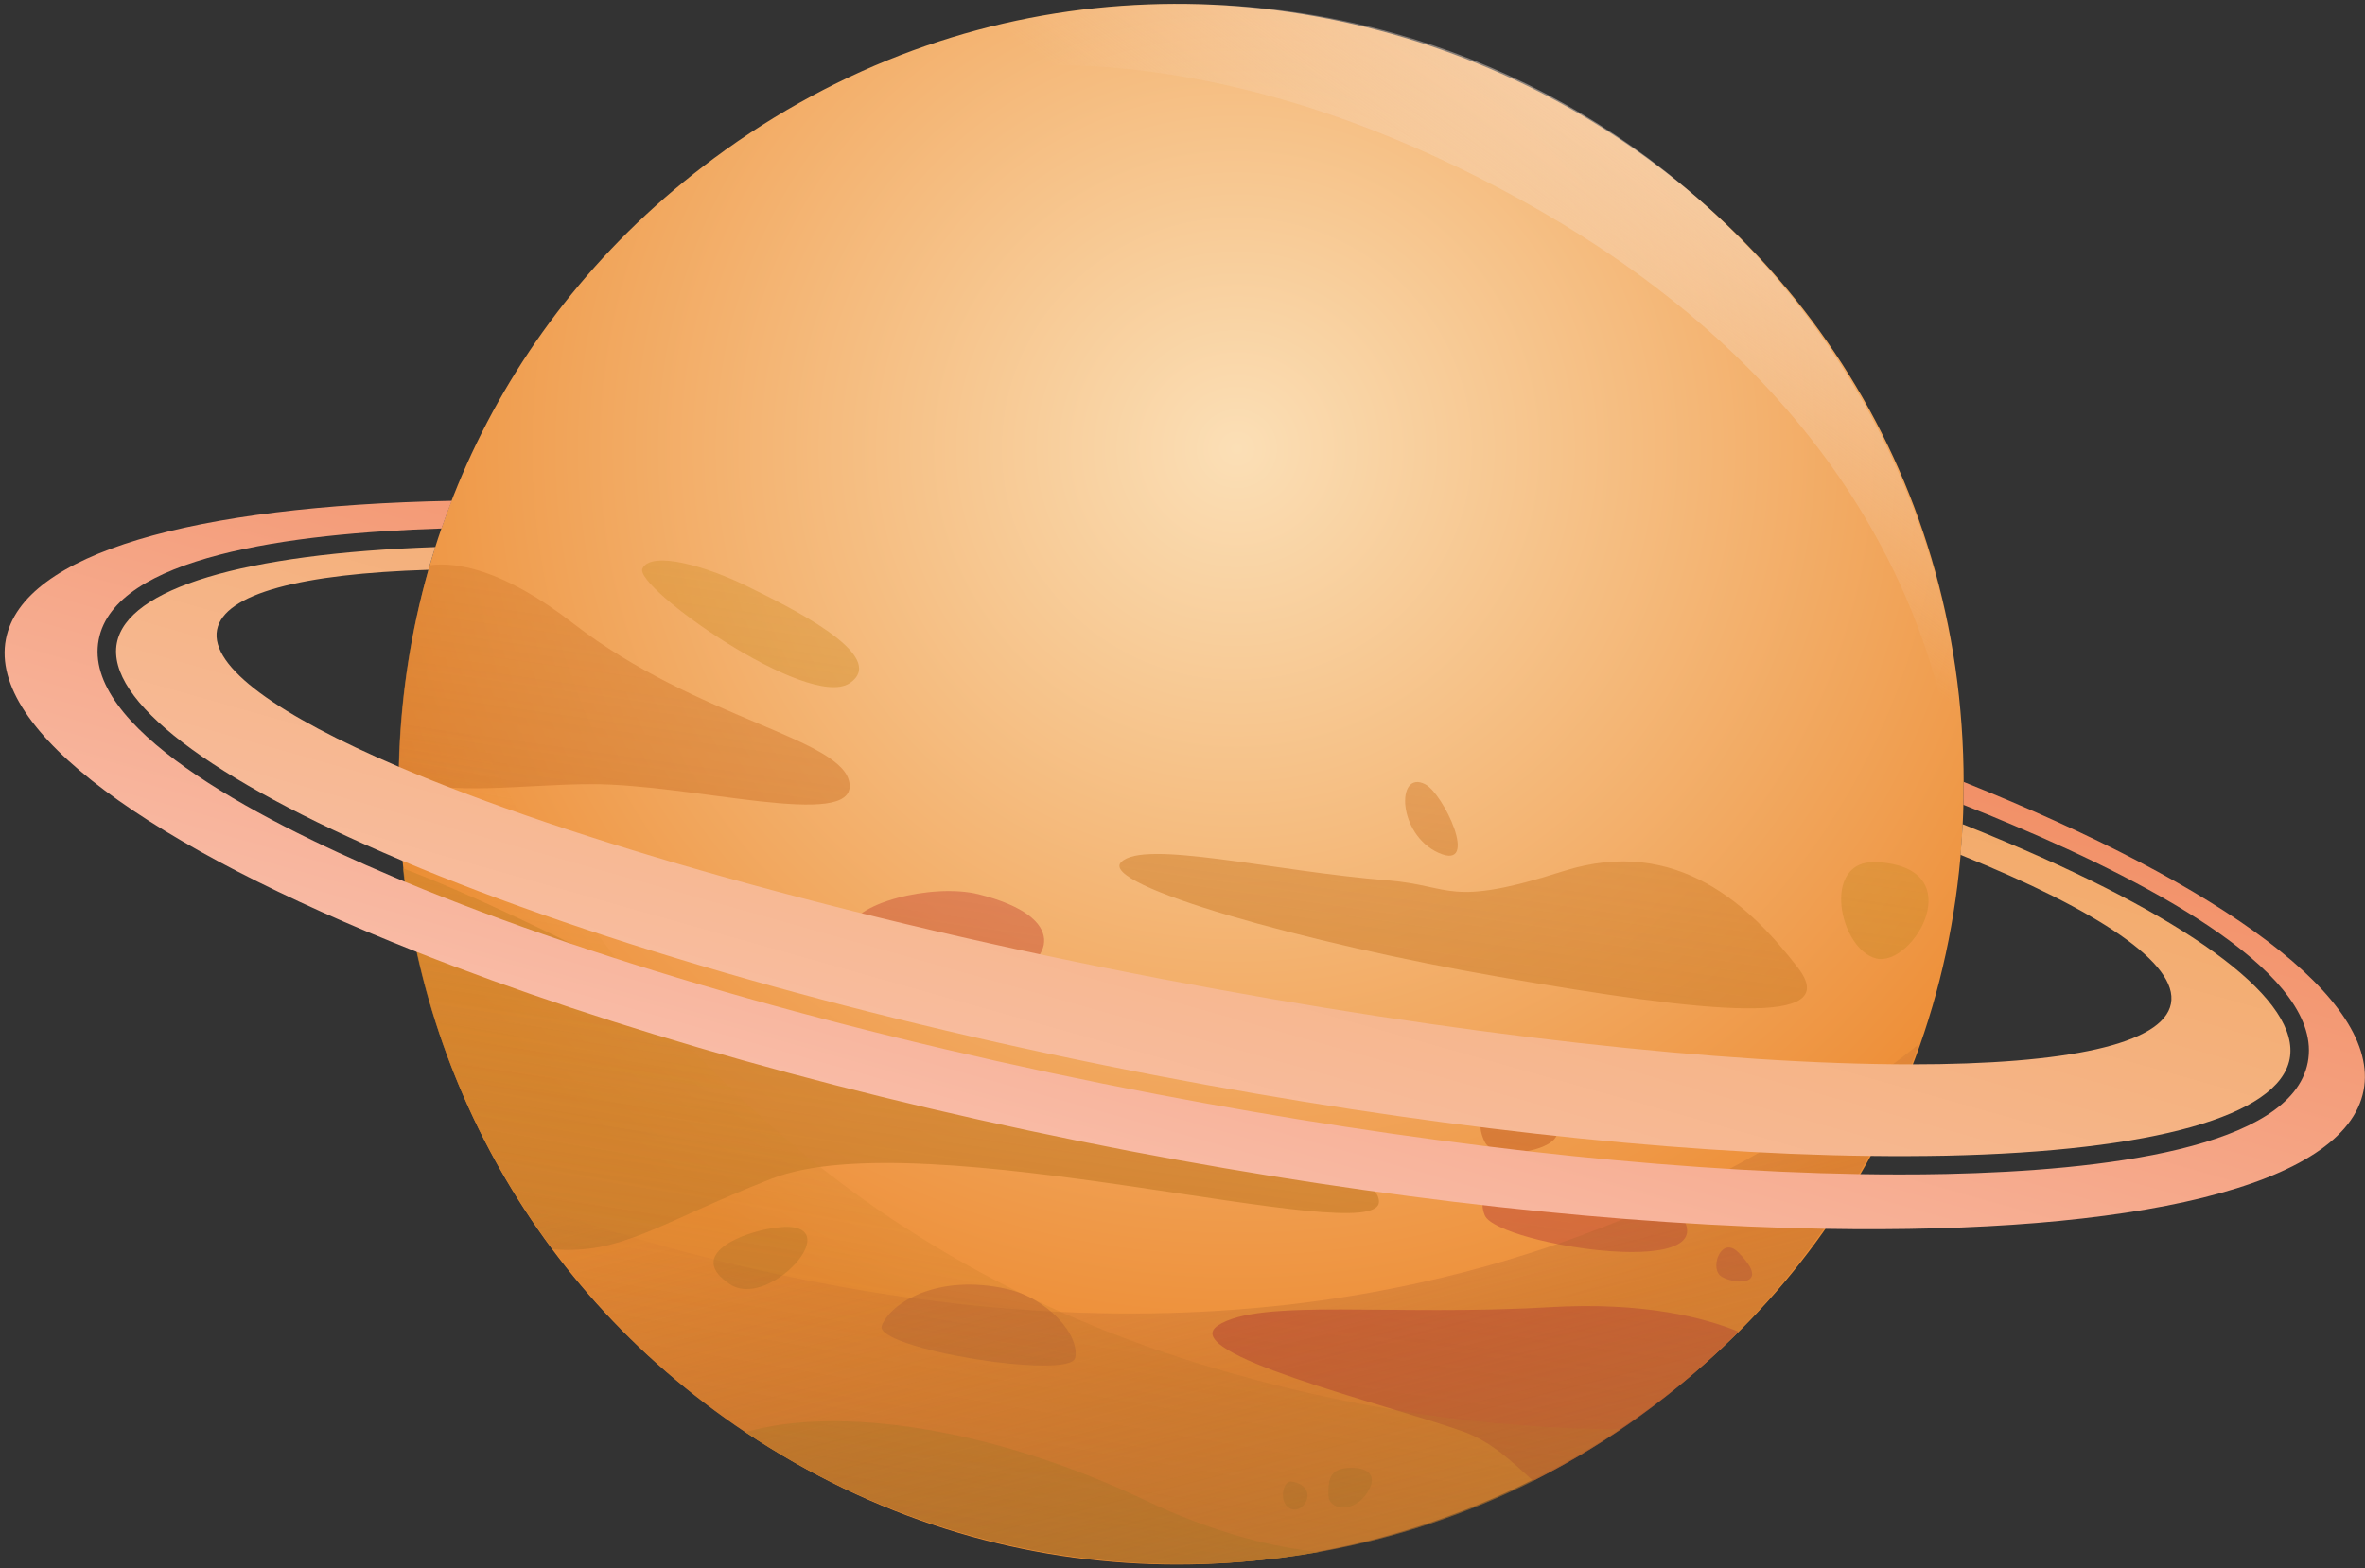 <svg width="291" height="193" viewBox="0 0 291 193" fill="none" xmlns="http://www.w3.org/2000/svg">
<rect x="0" y="0" width="291" height="193" fill="#333333" stroke="none"/>
<path d="M241.618 96.515C241.618 173.911 154.791 218.497 91.728 176.281C36.07 139.049 34.563 57.737 89.076 18.584C89.076 18.584 89.091 18.569 89.12 18.555C89.192 18.511 89.192 18.497 89.207 18.482C89.25 18.439 89.294 18.41 89.337 18.396C152.052 -26.421 241.618 17.731 241.618 96.515Z" fill="url(#paint0_radial_3_641)"/>
<path d="M104.538 96.515C105.103 102.164 85.28 96.515 72.818 96.515C64.5 96.515 55.661 98.032 49.039 95.836C49.097 86.719 50.445 77.906 52.879 69.57C56.255 69.136 61.979 70.104 70.557 76.75C85.845 88.597 103.973 90.865 104.538 96.515Z" fill="url(#paint1_linear_3_641)"/>
<path d="M170.803 108.362C156.646 107.235 140.779 103.276 137.953 106.108C135.127 108.925 160.79 116.135 184.395 120.223C210.449 124.745 226.881 126.436 221.215 119.096C215.55 111.757 206.493 102.713 192.321 107.235C178.179 111.757 178.715 108.997 170.803 108.362Z" fill="url(#paint2_linear_3_641)"/>
<path d="M169.673 147.905C169.673 154.017 113.595 137.734 94.902 145.088C80.933 150.578 76.455 154.479 67.993 153.757C58.023 140.378 51.445 124.326 49.575 106.874C54.459 108.723 62.863 112.306 76.209 119.111C100.582 131.521 169.673 139.424 169.673 147.905Z" fill="url(#paint3_linear_3_641)"/>
<path d="M213.898 163.899C206.58 171.31 198.045 177.537 188.641 182.262C186.119 180.008 183.642 177.465 179.874 176.136C170.238 172.741 144.763 166.543 149.85 163.148C154.95 159.752 171.368 162.021 190.626 160.894C202.291 160.2 209.797 162.208 213.898 163.899Z" fill="url(#paint4_linear_3_641)"/>
<path d="M205.928 148.469C199.146 141.288 179.874 142.82 182.7 149.596C184.25 153.28 214.985 158.062 205.928 148.469Z" fill="url(#paint5_linear_3_641)"/>
<path d="M123.796 158.625C115.377 156.762 109.639 160.316 108.508 163.148C107.378 165.965 131.737 169.923 132.302 167.106C132.867 164.289 128.896 159.752 123.796 158.625Z" fill="url(#paint6_linear_3_641)"/>
<path d="M120.405 110.066C114.797 108.665 104.552 111.193 104.552 114.589C104.552 117.984 118.144 121.928 123.81 120.238C129.462 118.533 131.722 112.884 120.405 110.066Z" fill="url(#paint7_linear_3_641)"/>
<path d="M130.027 120.787C128.346 120.512 126.056 122.477 127.201 124.182C128.331 125.872 136.823 121.928 130.027 120.787Z" fill="url(#paint8_linear_3_641)"/>
<path d="M187.235 136.607C183.598 135.523 181.004 137.171 182.7 140.566C184.41 143.947 198.567 139.988 187.235 136.607Z" fill="url(#paint9_linear_3_641)"/>
<path d="M213.855 154.118C211.855 152.124 210.449 155.808 211.594 156.935C212.724 158.062 218.39 158.625 213.855 154.118Z" fill="url(#paint10_linear_3_641)"/>
<path d="M162.297 191.017C156.791 192 151.11 192.505 145.329 192.505C125.491 192.505 107.045 186.524 91.728 176.266C103.074 173.001 121.941 175.674 140.808 184.602C149.589 188.778 156.791 190.468 162.297 191.017Z" fill="url(#paint11_linear_3_641)"/>
<path d="M166.282 180.658C163.398 180.658 163.456 182.349 163.456 184.053C163.456 185.744 166.282 186.307 167.992 184.053C169.673 181.785 168.543 180.658 166.282 180.658Z" fill="url(#paint12_linear_3_641)"/>
<path d="M158.921 182.349C157.805 182.161 157.225 185.166 158.921 185.744C160.616 186.307 162.312 182.912 158.921 182.349Z" fill="url(#paint13_linear_3_641)"/>
<path d="M94.351 151.286C90.424 152.066 84.715 154.681 89.815 158.062C94.916 161.457 105.668 149.032 94.351 151.286Z" fill="url(#paint14_linear_3_641)"/>
<path d="M75.658 104.417C73.615 102.38 72.253 107.813 73.398 108.376C74.513 108.94 77.919 106.671 75.658 104.417Z" fill="url(#paint15_linear_3_641)"/>
<path d="M92.076 72.228C87.062 69.728 80.179 67.706 79.049 69.974C77.919 72.228 99.437 87.485 104.538 84.09C109.639 80.694 96.612 74.482 92.076 72.228Z" fill="url(#paint16_linear_3_641)"/>
<path d="M175.339 96.515C171.759 94.723 171.933 102.727 177.034 104.981C182.135 107.235 177.614 97.641 175.339 96.515Z" fill="url(#paint17_linear_3_641)"/>
<path d="M230.852 106.108C224.012 105.79 226.316 116.843 230.852 117.969C235.387 119.096 242.748 106.671 230.852 106.108Z" fill="url(#paint18_linear_3_641)"/>
<path opacity="0.45" d="M199.436 175.919C195.988 178.26 192.394 180.369 188.641 182.262C180.454 186.379 171.6 189.37 162.283 191.017C156.776 192 151.096 192.505 145.314 192.505C125.477 192.505 107.03 186.524 91.714 176.266C82.57 170.155 74.557 162.526 68.007 153.728C66.587 151.82 65.225 149.856 63.95 147.833C56.255 135.74 51.198 121.798 49.59 106.845C49.227 103.449 49.039 99.982 49.039 96.5C49.039 96.269 49.039 96.038 49.039 95.821C49.097 88.308 50.01 80.998 51.705 73.99C63.733 105.66 86.715 141.953 130.548 161.486C135.997 163.913 141.764 166.08 147.865 167.944C166.137 173.521 183.395 175.862 199.436 175.919Z" fill="url(#paint19_linear_3_641)"/>
<path opacity="0.55" d="M236.127 128.502C231.374 141.909 223.723 153.959 213.898 163.899C209.493 168.363 204.653 172.394 199.436 175.919C195.988 178.26 192.394 180.369 188.641 182.262C180.454 186.379 171.6 189.37 162.283 191.017C156.776 192 151.096 192.505 145.314 192.505C125.477 192.505 107.03 186.524 91.714 176.266C82.57 170.155 74.557 162.526 68.007 153.728C66.587 151.82 65.225 149.856 63.95 147.833C88.584 156.429 110.74 160.561 130.548 161.472C178.961 163.697 213.434 146.663 236.127 128.502Z" fill="url(#paint20_linear_3_641)"/>
<path d="M89.337 18.396C89.265 18.453 89.207 18.482 89.178 18.511C89.207 18.482 89.279 18.424 89.337 18.396Z" fill="url(#paint21_linear_3_641)"/>
<path d="M240.908 108.159C241.343 103.926 244.821 56.321 186.96 24.507C129.302 -7.191 92.757 16.07 89.337 18.396C105.118 7.126 124.448 0.495 145.329 0.495C203.233 0.509 247.922 51.105 240.908 108.159Z" fill="url(#paint22_linear_3_641)"/>
<path d="M246.835 103.637C245.096 102.9 243.314 102.164 241.488 101.441C241.43 102.713 241.328 103.955 241.227 105.212C258.253 112.075 268.063 118.62 267.122 123.532C266.165 128.545 254.196 131.001 235.213 131.001C212.362 131.001 179.338 127.447 143.068 120.512C104.132 113.057 70.123 103.363 49.068 94.376C34.23 88.048 25.825 82.081 26.709 77.516C27.564 73.037 37.186 70.61 52.719 70.133C52.778 69.931 52.821 69.743 52.879 69.555C53.096 68.804 53.328 68.067 53.56 67.33C29.897 68.154 15.667 72.43 14.377 79.148C13.03 86.17 25.738 95.893 49.256 105.833C49.329 105.862 49.416 105.891 49.488 105.934C73.803 116.178 106.9 125.598 142.72 132.461C174.512 138.543 205.059 141.967 229.997 142.271C233.243 142.314 236.387 142.299 239.416 142.242C264.948 141.693 280.38 137.344 281.728 130.337C283.076 123.301 270.367 113.577 246.835 103.637Z" fill="url(#paint23_linear_3_641)"/>
<path d="M241.618 96.24V96.515C241.618 97.367 241.604 98.205 241.589 99.057C243.69 99.881 245.748 100.719 247.733 101.571C265.383 109.026 286.003 120.151 283.96 130.756C281.917 141.36 258.63 144.077 239.474 144.496C237.59 144.539 235.663 144.553 233.692 144.553C232.069 144.553 230.417 144.539 228.736 144.51C203.899 144.091 173.687 140.681 142.286 134.671C106.885 127.895 74.122 118.62 49.778 108.506C49.3 108.304 48.836 108.116 48.373 107.914C30.723 100.459 10.103 89.334 12.146 78.729C14.102 68.544 35.635 65.64 54.328 65.047C54.719 63.906 55.14 62.765 55.589 61.638C23.855 62.259 2.771 68.081 0.728 78.672C-1.446 89.97 18.493 104.201 51.271 117.16C74.963 126.523 105.378 135.22 138.996 141.664C170.383 147.674 199.915 150.809 224.447 151.243C262.514 151.907 288.553 146.041 290.828 134.209C292.958 123.055 273.599 109.055 241.618 96.24Z" fill="url(#paint24_linear_3_641)"/>
<defs>
<radialGradient id="paint0_radial_3_641" cx="0" cy="0" r="1" gradientUnits="userSpaceOnUse" gradientTransform="translate(152.135 54.994) scale(114.821 114.482)">
<stop stop-color="#FBDFB6"/>
<stop offset="1" stop-color="#ED8D35"/>
</radialGradient>
<linearGradient id="paint1_linear_3_641" x1="59.258" y1="215.625" x2="94.734" y2="-33.442" gradientUnits="userSpaceOnUse">
<stop stop-color="#BD602B"/>
<stop offset="1" stop-color="#E28E2B" stop-opacity="0"/>
</linearGradient>
<linearGradient id="paint2_linear_3_641" x1="163.371" y1="230.454" x2="198.847" y2="-18.612" gradientUnits="userSpaceOnUse">
<stop stop-color="#BD7A2B"/>
<stop offset="1" stop-color="#E2832B" stop-opacity="0"/>
</linearGradient>
<linearGradient id="paint3_linear_3_641" x1="96.239" y1="220.892" x2="131.715" y2="-28.174" gradientUnits="userSpaceOnUse">
<stop stop-color="#BD712B"/>
<stop offset="1" stop-color="#E2992B" stop-opacity="0"/>
</linearGradient>
<linearGradient id="paint4_linear_3_641" x1="171.847" y1="231.661" x2="207.323" y2="-17.405" gradientUnits="userSpaceOnUse">
<stop stop-color="#BD602B"/>
<stop offset="1" stop-color="#E22B57" stop-opacity="0"/>
</linearGradient>
<linearGradient id="paint5_linear_3_641" x1="183.058" y1="233.259" x2="218.534" y2="-15.808" gradientUnits="userSpaceOnUse">
<stop stop-color="#BD712B"/>
<stop offset="1" stop-color="#E22B57" stop-opacity="0"/>
</linearGradient>
<linearGradient id="paint6_linear_3_641" x1="112.08" y1="223.149" x2="147.556" y2="-25.918" gradientUnits="userSpaceOnUse">
<stop stop-color="#BD832B"/>
<stop offset="1" stop-color="#E22B57" stop-opacity="0"/>
</linearGradient>
<linearGradient id="paint7_linear_3_641" x1="101.265" y1="221.609" x2="136.741" y2="-27.459" gradientUnits="userSpaceOnUse">
<stop stop-color="#BD832B"/>
<stop offset="1" stop-color="#E22B57" stop-opacity="0"/>
</linearGradient>
<linearGradient id="paint8_linear_3_641" x1="115.306" y1="223.608" x2="150.782" y2="-25.458" gradientUnits="userSpaceOnUse">
<stop stop-color="#BD712B"/>
<stop offset="1" stop-color="#E22B57" stop-opacity="0"/>
</linearGradient>
<linearGradient id="paint9_linear_3_641" x1="173.563" y1="231.907" x2="209.039" y2="-17.161" gradientUnits="userSpaceOnUse">
<stop stop-color="#BD602B"/>
<stop offset="1" stop-color="#E2782B" stop-opacity="0"/>
</linearGradient>
<linearGradient id="paint10_linear_3_641" x1="201.963" y1="235.95" x2="237.438" y2="-13.112" gradientUnits="userSpaceOnUse">
<stop stop-color="#BD7A2B"/>
<stop offset="1" stop-color="#E22B57" stop-opacity="0"/>
</linearGradient>
<linearGradient id="paint11_linear_3_641" x1="121.159" y1="224.442" x2="156.635" y2="-24.624" gradientUnits="userSpaceOnUse">
<stop stop-color="#BD832B"/>
<stop offset="1" stop-color="#E2992B" stop-opacity="0"/>
</linearGradient>
<linearGradient id="paint12_linear_3_641" x1="159.354" y1="229.881" x2="194.829" y2="-19.182" gradientUnits="userSpaceOnUse">
<stop stop-color="#BD832B"/>
<stop offset="1" stop-color="#E2782B" stop-opacity="0"/>
</linearGradient>
<linearGradient id="paint13_linear_3_641" x1="152.92" y1="228.966" x2="188.396" y2="-20.102" gradientUnits="userSpaceOnUse">
<stop stop-color="#BD7A2B"/>
<stop offset="1" stop-color="#E2992B" stop-opacity="0"/>
</linearGradient>
<linearGradient id="paint14_linear_3_641" x1="84.235" y1="219.182" x2="119.711" y2="-29.882" gradientUnits="userSpaceOnUse">
<stop stop-color="#BD712B"/>
<stop offset="1" stop-color="#E2992B" stop-opacity="0"/>
</linearGradient>
<linearGradient id="paint15_linear_3_641" x1="59.069" y1="215.599" x2="94.545" y2="-33.469" gradientUnits="userSpaceOnUse">
<stop stop-color="#BD602B"/>
<stop offset="1" stop-color="#E2992B" stop-opacity="0"/>
</linearGradient>
<linearGradient id="paint16_linear_3_641" x1="72.126" y1="217.457" x2="107.602" y2="-31.609" gradientUnits="userSpaceOnUse">
<stop stop-color="#BD712B"/>
<stop offset="1" stop-color="#E2A42B" stop-opacity="0"/>
</linearGradient>
<linearGradient id="paint17_linear_3_641" x1="157.733" y1="229.652" x2="193.209" y2="-19.416" gradientUnits="userSpaceOnUse">
<stop stop-color="#BD712B"/>
<stop offset="1" stop-color="#E2832B" stop-opacity="0"/>
</linearGradient>
<linearGradient id="paint18_linear_3_641" x1="213.732" y1="237.628" x2="249.208" y2="-11.44" gradientUnits="userSpaceOnUse">
<stop stop-color="#BD712B"/>
<stop offset="1" stop-color="#E2A42B" stop-opacity="0"/>
</linearGradient>
<linearGradient id="paint19_linear_3_641" x1="114.634" y1="187.685" x2="129.276" y2="102.395" gradientUnits="userSpaceOnUse">
<stop stop-color="#BD712B"/>
<stop offset="1" stop-color="#E2992B" stop-opacity="0"/>
</linearGradient>
<linearGradient id="paint20_linear_3_641" x1="164.852" y1="196.891" x2="147.657" y2="128.327" gradientUnits="userSpaceOnUse">
<stop stop-color="#A66D2B"/>
<stop offset="1" stop-color="#AE522B" stop-opacity="0"/>
</linearGradient>
<linearGradient id="paint21_linear_3_641" x1="89.334" y1="18.342" x2="89.173" y2="18.568" gradientUnits="userSpaceOnUse">
<stop stop-color="#FADBD1"/>
<stop offset="1" stop-color="#F9F1DD" stop-opacity="0"/>
</linearGradient>
<linearGradient id="paint22_linear_3_641" x1="221.283" y1="-15.264" x2="179.422" y2="43.621" gradientUnits="userSpaceOnUse">
<stop stop-color="#FAEAD1"/>
<stop offset="1" stop-color="#F9E4DD" stop-opacity="0"/>
</linearGradient>
<linearGradient id="paint23_linear_3_641" x1="133.716" y1="155.28" x2="156.812" y2="73.357" gradientUnits="userSpaceOnUse">
<stop stop-color="#FAC2B0"/>
<stop offset="1" stop-color="#F2AA68"/>
</linearGradient>
<linearGradient id="paint24_linear_3_641" x1="132.053" y1="154.811" x2="155.149" y2="72.889" gradientUnits="userSpaceOnUse">
<stop stop-color="#FAC2B0"/>
<stop offset="1" stop-color="#F29168"/>
</linearGradient>
</defs>
</svg>
